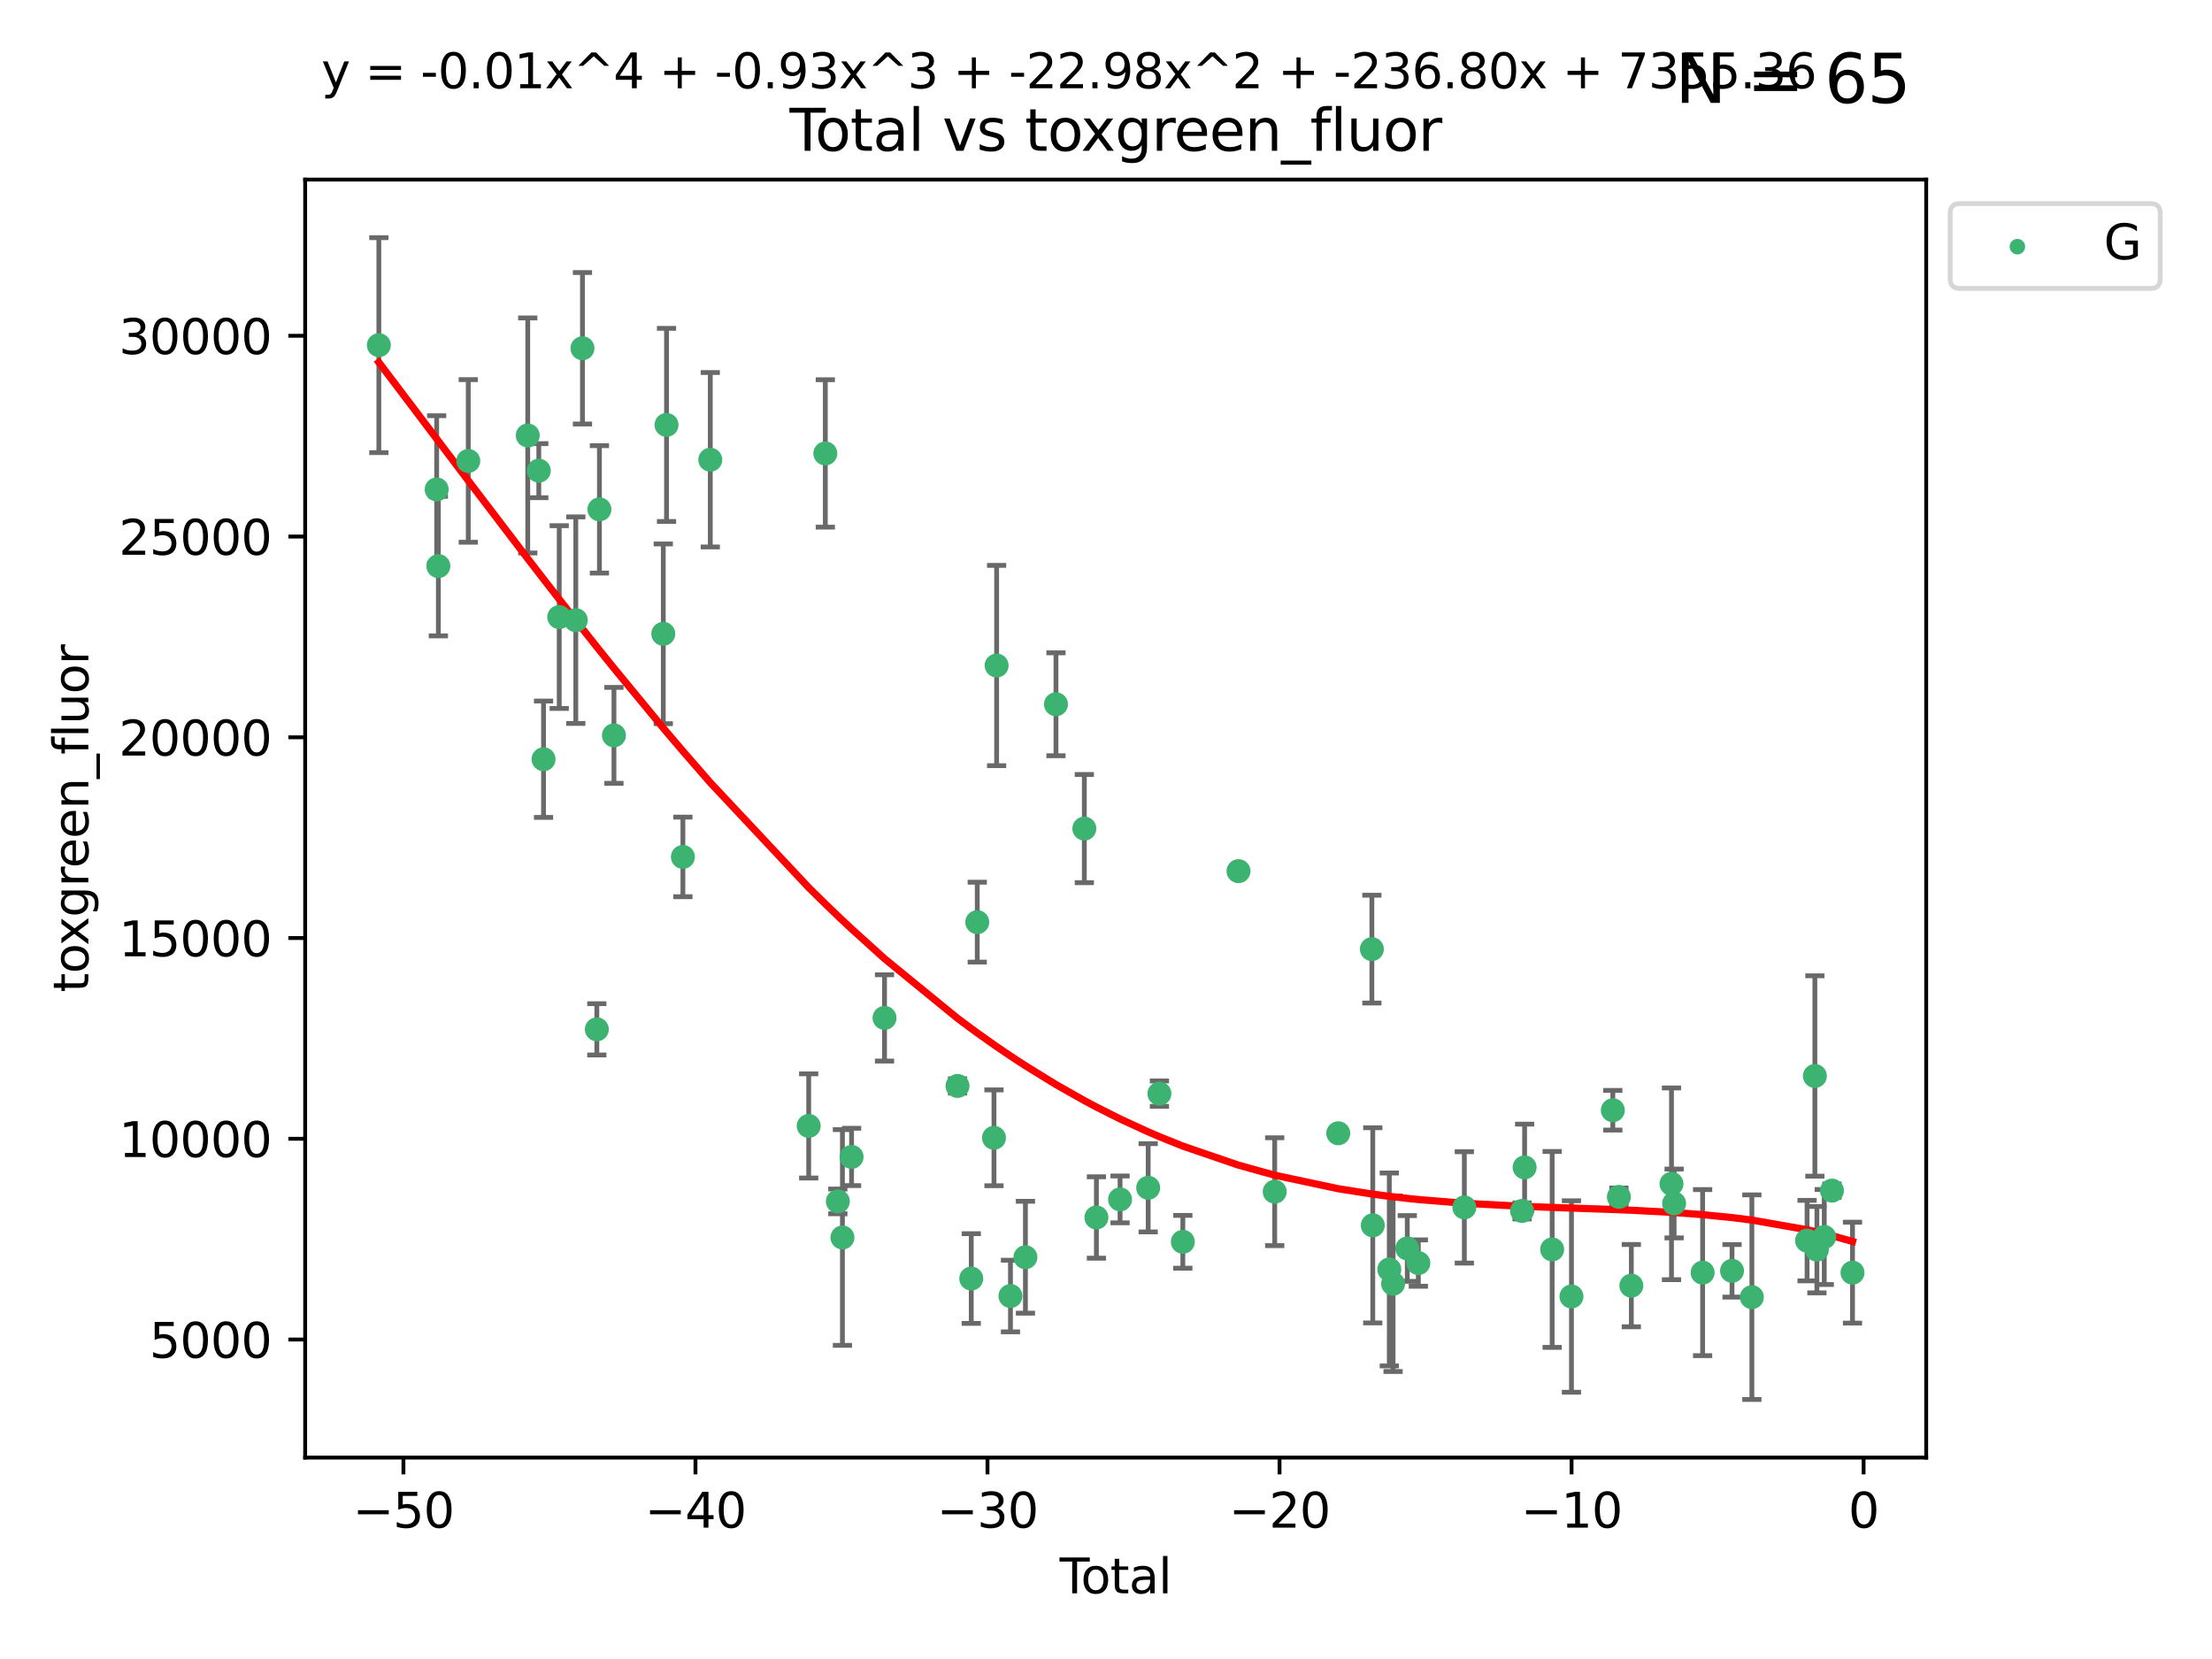 <?xml version="1.0" encoding="utf-8" standalone="no"?>
<!DOCTYPE svg PUBLIC "-//W3C//DTD SVG 1.1//EN"
  "http://www.w3.org/Graphics/SVG/1.1/DTD/svg11.dtd">
<svg xmlns:xlink="http://www.w3.org/1999/xlink" width="460.8pt" height="345.6pt" viewBox="0 0 460.8 345.6" xmlns="http://www.w3.org/2000/svg" version="1.1">
 <defs>
  <style type="text/css">*{stroke-linejoin: round; stroke-linecap: butt}</style>
 </defs>
 <g id="figure_1">
  <g id="patch_1">
   <path d="M 0 345.6 
L 460.8 345.6 
L 460.8 0 
L 0 0 
z
" style="fill: #ffffff"/>
  </g>
  <g id="axes_1">
   <g id="patch_2">
    <path d="M 63.571 303.64 
L 401.26 303.64 
L 401.26 37.411 
L 63.571 37.411 
z
" style="fill: #ffffff"/>
   </g>
   <g id="PathCollection_1">
    <defs>
     <path id="m6dd60f67e5" d="M 0 1.118 
C 0.297 1.118 0.581 1 0.791 0.791 
C 1 0.581 1.118 0.297 1.118 0 
C 1.118 -0.297 1 -0.581 0.791 -0.791 
C 0.581 -1 0.297 -1.118 0 -1.118 
C -0.297 -1.118 -0.581 -1 -0.791 -0.791 
C -1 -0.581 -1.118 -0.297 -1.118 0 
C -1.118 0.297 -1 0.581 -0.791 0.791 
C -0.581 1 -0.297 1.118 0 1.118 
z
" style="stroke: #3cb371"/>
    </defs>
    <g clip-path="url(#pc0f83edd72)">
     <use xlink:href="#m6dd60f67e5" x="78.921" y="71.903" style="fill: #3cb371; stroke: #3cb371"/>
     <use xlink:href="#m6dd60f67e5" x="90.966" y="101.956" style="fill: #3cb371; stroke: #3cb371"/>
     <use xlink:href="#m6dd60f67e5" x="91.319" y="117.93" style="fill: #3cb371; stroke: #3cb371"/>
     <use xlink:href="#m6dd60f67e5" x="97.547" y="96.023" style="fill: #3cb371; stroke: #3cb371"/>
     <use xlink:href="#m6dd60f67e5" x="109.94" y="90.713" style="fill: #3cb371; stroke: #3cb371"/>
     <use xlink:href="#m6dd60f67e5" x="112.241" y="98.049" style="fill: #3cb371; stroke: #3cb371"/>
     <use xlink:href="#m6dd60f67e5" x="113.229" y="158.161" style="fill: #3cb371; stroke: #3cb371"/>
     <use xlink:href="#m6dd60f67e5" x="116.497" y="128.55" style="fill: #3cb371; stroke: #3cb371"/>
     <use xlink:href="#m6dd60f67e5" x="119.949" y="129.191" style="fill: #3cb371; stroke: #3cb371"/>
     <use xlink:href="#m6dd60f67e5" x="121.338" y="72.551" style="fill: #3cb371; stroke: #3cb371"/>
     <use xlink:href="#m6dd60f67e5" x="124.331" y="214.43" style="fill: #3cb371; stroke: #3cb371"/>
     <use xlink:href="#m6dd60f67e5" x="124.871" y="106.114" style="fill: #3cb371; stroke: #3cb371"/>
     <use xlink:href="#m6dd60f67e5" x="127.896" y="153.189" style="fill: #3cb371; stroke: #3cb371"/>
     <use xlink:href="#m6dd60f67e5" x="138.175" y="132.036" style="fill: #3cb371; stroke: #3cb371"/>
     <use xlink:href="#m6dd60f67e5" x="138.848" y="88.515" style="fill: #3cb371; stroke: #3cb371"/>
     <use xlink:href="#m6dd60f67e5" x="142.26" y="178.512" style="fill: #3cb371; stroke: #3cb371"/>
     <use xlink:href="#m6dd60f67e5" x="147.966" y="95.771" style="fill: #3cb371; stroke: #3cb371"/>
     <use xlink:href="#m6dd60f67e5" x="168.466" y="234.549" style="fill: #3cb371; stroke: #3cb371"/>
     <use xlink:href="#m6dd60f67e5" x="171.929" y="94.458" style="fill: #3cb371; stroke: #3cb371"/>
     <use xlink:href="#m6dd60f67e5" x="174.538" y="250.272" style="fill: #3cb371; stroke: #3cb371"/>
     <use xlink:href="#m6dd60f67e5" x="175.494" y="257.794" style="fill: #3cb371; stroke: #3cb371"/>
     <use xlink:href="#m6dd60f67e5" x="177.398" y="241.009" style="fill: #3cb371; stroke: #3cb371"/>
     <use xlink:href="#m6dd60f67e5" x="184.265" y="212.049" style="fill: #3cb371; stroke: #3cb371"/>
     <use xlink:href="#m6dd60f67e5" x="199.47" y="226.222" style="fill: #3cb371; stroke: #3cb371"/>
     <use xlink:href="#m6dd60f67e5" x="202.33" y="266.343" style="fill: #3cb371; stroke: #3cb371"/>
     <use xlink:href="#m6dd60f67e5" x="203.583" y="192.1" style="fill: #3cb371; stroke: #3cb371"/>
     <use xlink:href="#m6dd60f67e5" x="207.064" y="237.028" style="fill: #3cb371; stroke: #3cb371"/>
     <use xlink:href="#m6dd60f67e5" x="207.614" y="138.643" style="fill: #3cb371; stroke: #3cb371"/>
     <use xlink:href="#m6dd60f67e5" x="210.5" y="269.986" style="fill: #3cb371; stroke: #3cb371"/>
     <use xlink:href="#m6dd60f67e5" x="213.616" y="261.902" style="fill: #3cb371; stroke: #3cb371"/>
     <use xlink:href="#m6dd60f67e5" x="219.978" y="146.711" style="fill: #3cb371; stroke: #3cb371"/>
     <use xlink:href="#m6dd60f67e5" x="225.886" y="172.609" style="fill: #3cb371; stroke: #3cb371"/>
     <use xlink:href="#m6dd60f67e5" x="228.402" y="253.624" style="fill: #3cb371; stroke: #3cb371"/>
     <use xlink:href="#m6dd60f67e5" x="233.33" y="249.859" style="fill: #3cb371; stroke: #3cb371"/>
     <use xlink:href="#m6dd60f67e5" x="239.187" y="247.437" style="fill: #3cb371; stroke: #3cb371"/>
     <use xlink:href="#m6dd60f67e5" x="241.528" y="227.825" style="fill: #3cb371; stroke: #3cb371"/>
     <use xlink:href="#m6dd60f67e5" x="246.406" y="258.69" style="fill: #3cb371; stroke: #3cb371"/>
     <use xlink:href="#m6dd60f67e5" x="258.003" y="181.477" style="fill: #3cb371; stroke: #3cb371"/>
     <use xlink:href="#m6dd60f67e5" x="265.545" y="248.251" style="fill: #3cb371; stroke: #3cb371"/>
     <use xlink:href="#m6dd60f67e5" x="278.783" y="236.082" style="fill: #3cb371; stroke: #3cb371"/>
     <use xlink:href="#m6dd60f67e5" x="285.787" y="197.722" style="fill: #3cb371; stroke: #3cb371"/>
     <use xlink:href="#m6dd60f67e5" x="285.974" y="255.261" style="fill: #3cb371; stroke: #3cb371"/>
     <use xlink:href="#m6dd60f67e5" x="289.417" y="264.452" style="fill: #3cb371; stroke: #3cb371"/>
     <use xlink:href="#m6dd60f67e5" x="290.206" y="267.425" style="fill: #3cb371; stroke: #3cb371"/>
     <use xlink:href="#m6dd60f67e5" x="293.164" y="260.078" style="fill: #3cb371; stroke: #3cb371"/>
     <use xlink:href="#m6dd60f67e5" x="295.468" y="263.124" style="fill: #3cb371; stroke: #3cb371"/>
     <use xlink:href="#m6dd60f67e5" x="305.049" y="251.525" style="fill: #3cb371; stroke: #3cb371"/>
     <use xlink:href="#m6dd60f67e5" x="317.075" y="252.258" style="fill: #3cb371; stroke: #3cb371"/>
     <use xlink:href="#m6dd60f67e5" x="317.605" y="243.185" style="fill: #3cb371; stroke: #3cb371"/>
     <use xlink:href="#m6dd60f67e5" x="323.343" y="260.278" style="fill: #3cb371; stroke: #3cb371"/>
     <use xlink:href="#m6dd60f67e5" x="327.364" y="270.081" style="fill: #3cb371; stroke: #3cb371"/>
     <use xlink:href="#m6dd60f67e5" x="335.981" y="231.282" style="fill: #3cb371; stroke: #3cb371"/>
     <use xlink:href="#m6dd60f67e5" x="337.246" y="249.333" style="fill: #3cb371; stroke: #3cb371"/>
     <use xlink:href="#m6dd60f67e5" x="339.836" y="267.823" style="fill: #3cb371; stroke: #3cb371"/>
     <use xlink:href="#m6dd60f67e5" x="348.201" y="246.613" style="fill: #3cb371; stroke: #3cb371"/>
     <use xlink:href="#m6dd60f67e5" x="348.747" y="250.703" style="fill: #3cb371; stroke: #3cb371"/>
     <use xlink:href="#m6dd60f67e5" x="354.686" y="265.112" style="fill: #3cb371; stroke: #3cb371"/>
     <use xlink:href="#m6dd60f67e5" x="360.815" y="264.735" style="fill: #3cb371; stroke: #3cb371"/>
     <use xlink:href="#m6dd60f67e5" x="364.948" y="270.224" style="fill: #3cb371; stroke: #3cb371"/>
     <use xlink:href="#m6dd60f67e5" x="376.444" y="258.442" style="fill: #3cb371; stroke: #3cb371"/>
     <use xlink:href="#m6dd60f67e5" x="378.073" y="224.145" style="fill: #3cb371; stroke: #3cb371"/>
     <use xlink:href="#m6dd60f67e5" x="378.495" y="260.33" style="fill: #3cb371; stroke: #3cb371"/>
     <use xlink:href="#m6dd60f67e5" x="380.027" y="257.694" style="fill: #3cb371; stroke: #3cb371"/>
     <use xlink:href="#m6dd60f67e5" x="381.63" y="248.023" style="fill: #3cb371; stroke: #3cb371"/>
     <use xlink:href="#m6dd60f67e5" x="385.911" y="265.118" style="fill: #3cb371; stroke: #3cb371"/>
    </g>
   </g>
   <g id="matplotlib.axis_1">
    <g id="xtick_1">
     <g id="line2d_1">
      <defs>
       <path id="meaa39e4edb" d="M 0 0 
L 0 3.5 
" style="stroke: #000000; stroke-width: 0.8"/>
      </defs>
      <g>
       <use xlink:href="#meaa39e4edb" x="84.041" y="303.64" style="stroke: #000000; stroke-width: 0.8"/>
      </g>
     </g>
     <g id="text_1">
      <!-- −50 -->
      <g transform="translate(73.488 318.238)scale(0.1 -0.1)">
       <defs>
        <path id="DejaVuSans-2212" d="M 678 2272 
L 4684 2272 
L 4684 1741 
L 678 1741 
L 678 2272 
z
" transform="scale(0.016)"/>
        <path id="DejaVuSans-35" d="M 691 4666 
L 3169 4666 
L 3169 4134 
L 1269 4134 
L 1269 2991 
Q 1406 3038 1543 3061 
Q 1681 3084 1819 3084 
Q 2600 3084 3056 2656 
Q 3513 2228 3513 1497 
Q 3513 744 3044 326 
Q 2575 -91 1722 -91 
Q 1428 -91 1123 -41 
Q 819 9 494 109 
L 494 744 
Q 775 591 1075 516 
Q 1375 441 1709 441 
Q 2250 441 2565 725 
Q 2881 1009 2881 1497 
Q 2881 1984 2565 2268 
Q 2250 2553 1709 2553 
Q 1456 2553 1204 2497 
Q 953 2441 691 2322 
L 691 4666 
z
" transform="scale(0.016)"/>
        <path id="DejaVuSans-30" d="M 2034 4250 
Q 1547 4250 1301 3770 
Q 1056 3291 1056 2328 
Q 1056 1369 1301 889 
Q 1547 409 2034 409 
Q 2525 409 2770 889 
Q 3016 1369 3016 2328 
Q 3016 3291 2770 3770 
Q 2525 4250 2034 4250 
z
M 2034 4750 
Q 2819 4750 3233 4129 
Q 3647 3509 3647 2328 
Q 3647 1150 3233 529 
Q 2819 -91 2034 -91 
Q 1250 -91 836 529 
Q 422 1150 422 2328 
Q 422 3509 836 4129 
Q 1250 4750 2034 4750 
z
" transform="scale(0.016)"/>
       </defs>
       <use xlink:href="#DejaVuSans-2212"/>
       <use xlink:href="#DejaVuSans-35" x="83.789"/>
       <use xlink:href="#DejaVuSans-30" x="147.412"/>
      </g>
     </g>
    </g>
    <g id="xtick_2">
     <g id="line2d_2">
      <g>
       <use xlink:href="#meaa39e4edb" x="144.877" y="303.64" style="stroke: #000000; stroke-width: 0.8"/>
      </g>
     </g>
     <g id="text_2">
      <!-- −40 -->
      <g transform="translate(134.325 318.238)scale(0.1 -0.1)">
       <defs>
        <path id="DejaVuSans-34" d="M 2419 4116 
L 825 1625 
L 2419 1625 
L 2419 4116 
z
M 2253 4666 
L 3047 4666 
L 3047 1625 
L 3713 1625 
L 3713 1100 
L 3047 1100 
L 3047 0 
L 2419 0 
L 2419 1100 
L 313 1100 
L 313 1709 
L 2253 4666 
z
" transform="scale(0.016)"/>
       </defs>
       <use xlink:href="#DejaVuSans-2212"/>
       <use xlink:href="#DejaVuSans-34" x="83.789"/>
       <use xlink:href="#DejaVuSans-30" x="147.412"/>
      </g>
     </g>
    </g>
    <g id="xtick_3">
     <g id="line2d_3">
      <g>
       <use xlink:href="#meaa39e4edb" x="205.713" y="303.64" style="stroke: #000000; stroke-width: 0.8"/>
      </g>
     </g>
     <g id="text_3">
      <!-- −30 -->
      <g transform="translate(195.161 318.238)scale(0.1 -0.1)">
       <defs>
        <path id="DejaVuSans-33" d="M 2597 2516 
Q 3050 2419 3304 2112 
Q 3559 1806 3559 1356 
Q 3559 666 3084 287 
Q 2609 -91 1734 -91 
Q 1441 -91 1130 -33 
Q 819 25 488 141 
L 488 750 
Q 750 597 1062 519 
Q 1375 441 1716 441 
Q 2309 441 2620 675 
Q 2931 909 2931 1356 
Q 2931 1769 2642 2001 
Q 2353 2234 1838 2234 
L 1294 2234 
L 1294 2753 
L 1863 2753 
Q 2328 2753 2575 2939 
Q 2822 3125 2822 3475 
Q 2822 3834 2567 4026 
Q 2313 4219 1838 4219 
Q 1578 4219 1281 4162 
Q 984 4106 628 3988 
L 628 4550 
Q 988 4650 1302 4700 
Q 1616 4750 1894 4750 
Q 2613 4750 3031 4423 
Q 3450 4097 3450 3541 
Q 3450 3153 3228 2886 
Q 3006 2619 2597 2516 
z
" transform="scale(0.016)"/>
       </defs>
       <use xlink:href="#DejaVuSans-2212"/>
       <use xlink:href="#DejaVuSans-33" x="83.789"/>
       <use xlink:href="#DejaVuSans-30" x="147.412"/>
      </g>
     </g>
    </g>
    <g id="xtick_4">
     <g id="line2d_4">
      <g>
       <use xlink:href="#meaa39e4edb" x="266.549" y="303.64" style="stroke: #000000; stroke-width: 0.8"/>
      </g>
     </g>
     <g id="text_4">
      <!-- −20 -->
      <g transform="translate(255.997 318.238)scale(0.1 -0.1)">
       <defs>
        <path id="DejaVuSans-32" d="M 1228 531 
L 3431 531 
L 3431 0 
L 469 0 
L 469 531 
Q 828 903 1448 1529 
Q 2069 2156 2228 2338 
Q 2531 2678 2651 2914 
Q 2772 3150 2772 3378 
Q 2772 3750 2511 3984 
Q 2250 4219 1831 4219 
Q 1534 4219 1204 4116 
Q 875 4013 500 3803 
L 500 4441 
Q 881 4594 1212 4672 
Q 1544 4750 1819 4750 
Q 2544 4750 2975 4387 
Q 3406 4025 3406 3419 
Q 3406 3131 3298 2873 
Q 3191 2616 2906 2266 
Q 2828 2175 2409 1742 
Q 1991 1309 1228 531 
z
" transform="scale(0.016)"/>
       </defs>
       <use xlink:href="#DejaVuSans-2212"/>
       <use xlink:href="#DejaVuSans-32" x="83.789"/>
       <use xlink:href="#DejaVuSans-30" x="147.412"/>
      </g>
     </g>
    </g>
    <g id="xtick_5">
     <g id="line2d_5">
      <g>
       <use xlink:href="#meaa39e4edb" x="327.385" y="303.64" style="stroke: #000000; stroke-width: 0.8"/>
      </g>
     </g>
     <g id="text_5">
      <!-- −10 -->
      <g transform="translate(316.833 318.238)scale(0.1 -0.1)">
       <defs>
        <path id="DejaVuSans-31" d="M 794 531 
L 1825 531 
L 1825 4091 
L 703 3866 
L 703 4441 
L 1819 4666 
L 2450 4666 
L 2450 531 
L 3481 531 
L 3481 0 
L 794 0 
L 794 531 
z
" transform="scale(0.016)"/>
       </defs>
       <use xlink:href="#DejaVuSans-2212"/>
       <use xlink:href="#DejaVuSans-31" x="83.789"/>
       <use xlink:href="#DejaVuSans-30" x="147.412"/>
      </g>
     </g>
    </g>
    <g id="xtick_6">
     <g id="line2d_6">
      <g>
       <use xlink:href="#meaa39e4edb" x="388.221" y="303.64" style="stroke: #000000; stroke-width: 0.8"/>
      </g>
     </g>
     <g id="text_6">
      <!-- 0 -->
      <g transform="translate(385.04 318.238)scale(0.1 -0.1)">
       <use xlink:href="#DejaVuSans-30"/>
      </g>
     </g>
    </g>
    <g id="text_7">
     <!-- Total -->
     <g transform="translate(220.739 331.917)scale(0.1 -0.1)">
      <defs>
       <path id="DejaVuSans-54" d="M -19 4666 
L 3928 4666 
L 3928 4134 
L 2272 4134 
L 2272 0 
L 1638 0 
L 1638 4134 
L -19 4134 
L -19 4666 
z
" transform="scale(0.016)"/>
       <path id="DejaVuSans-6f" d="M 1959 3097 
Q 1497 3097 1228 2736 
Q 959 2375 959 1747 
Q 959 1119 1226 758 
Q 1494 397 1959 397 
Q 2419 397 2687 759 
Q 2956 1122 2956 1747 
Q 2956 2369 2687 2733 
Q 2419 3097 1959 3097 
z
M 1959 3584 
Q 2709 3584 3137 3096 
Q 3566 2609 3566 1747 
Q 3566 888 3137 398 
Q 2709 -91 1959 -91 
Q 1206 -91 779 398 
Q 353 888 353 1747 
Q 353 2609 779 3096 
Q 1206 3584 1959 3584 
z
" transform="scale(0.016)"/>
       <path id="DejaVuSans-74" d="M 1172 4494 
L 1172 3500 
L 2356 3500 
L 2356 3053 
L 1172 3053 
L 1172 1153 
Q 1172 725 1289 603 
Q 1406 481 1766 481 
L 2356 481 
L 2356 0 
L 1766 0 
Q 1100 0 847 248 
Q 594 497 594 1153 
L 594 3053 
L 172 3053 
L 172 3500 
L 594 3500 
L 594 4494 
L 1172 4494 
z
" transform="scale(0.016)"/>
       <path id="DejaVuSans-61" d="M 2194 1759 
Q 1497 1759 1228 1600 
Q 959 1441 959 1056 
Q 959 750 1161 570 
Q 1363 391 1709 391 
Q 2188 391 2477 730 
Q 2766 1069 2766 1631 
L 2766 1759 
L 2194 1759 
z
M 3341 1997 
L 3341 0 
L 2766 0 
L 2766 531 
Q 2569 213 2275 61 
Q 1981 -91 1556 -91 
Q 1019 -91 701 211 
Q 384 513 384 1019 
Q 384 1609 779 1909 
Q 1175 2209 1959 2209 
L 2766 2209 
L 2766 2266 
Q 2766 2663 2505 2880 
Q 2244 3097 1772 3097 
Q 1472 3097 1187 3025 
Q 903 2953 641 2809 
L 641 3341 
Q 956 3463 1253 3523 
Q 1550 3584 1831 3584 
Q 2591 3584 2966 3190 
Q 3341 2797 3341 1997 
z
" transform="scale(0.016)"/>
       <path id="DejaVuSans-6c" d="M 603 4863 
L 1178 4863 
L 1178 0 
L 603 0 
L 603 4863 
z
" transform="scale(0.016)"/>
      </defs>
      <use xlink:href="#DejaVuSans-54"/>
      <use xlink:href="#DejaVuSans-6f" x="44.084"/>
      <use xlink:href="#DejaVuSans-74" x="105.266"/>
      <use xlink:href="#DejaVuSans-61" x="144.475"/>
      <use xlink:href="#DejaVuSans-6c" x="205.754"/>
     </g>
    </g>
   </g>
   <g id="matplotlib.axis_2">
    <g id="ytick_1">
     <g id="line2d_7">
      <defs>
       <path id="mdc16a309c2" d="M 0 0 
L -3.5 0 
" style="stroke: #000000; stroke-width: 0.8"/>
      </defs>
      <g>
       <use xlink:href="#mdc16a309c2" x="63.571" y="279.049" style="stroke: #000000; stroke-width: 0.8"/>
      </g>
     </g>
     <g id="text_8">
      <!-- 5000 -->
      <g transform="translate(31.121 282.848)scale(0.1 -0.1)">
       <use xlink:href="#DejaVuSans-35"/>
       <use xlink:href="#DejaVuSans-30" x="63.623"/>
       <use xlink:href="#DejaVuSans-30" x="127.246"/>
       <use xlink:href="#DejaVuSans-30" x="190.869"/>
      </g>
     </g>
    </g>
    <g id="ytick_2">
     <g id="line2d_8">
      <g>
       <use xlink:href="#mdc16a309c2" x="63.571" y="237.23" style="stroke: #000000; stroke-width: 0.8"/>
      </g>
     </g>
     <g id="text_9">
      <!-- 10000 -->
      <g transform="translate(24.759 241.029)scale(0.1 -0.1)">
       <use xlink:href="#DejaVuSans-31"/>
       <use xlink:href="#DejaVuSans-30" x="63.623"/>
       <use xlink:href="#DejaVuSans-30" x="127.246"/>
       <use xlink:href="#DejaVuSans-30" x="190.869"/>
       <use xlink:href="#DejaVuSans-30" x="254.492"/>
      </g>
     </g>
    </g>
    <g id="ytick_3">
     <g id="line2d_9">
      <g>
       <use xlink:href="#mdc16a309c2" x="63.571" y="195.411" style="stroke: #000000; stroke-width: 0.8"/>
      </g>
     </g>
     <g id="text_10">
      <!-- 15000 -->
      <g transform="translate(24.759 199.21)scale(0.1 -0.1)">
       <use xlink:href="#DejaVuSans-31"/>
       <use xlink:href="#DejaVuSans-35" x="63.623"/>
       <use xlink:href="#DejaVuSans-30" x="127.246"/>
       <use xlink:href="#DejaVuSans-30" x="190.869"/>
       <use xlink:href="#DejaVuSans-30" x="254.492"/>
      </g>
     </g>
    </g>
    <g id="ytick_4">
     <g id="line2d_10">
      <g>
       <use xlink:href="#mdc16a309c2" x="63.571" y="153.591" style="stroke: #000000; stroke-width: 0.8"/>
      </g>
     </g>
     <g id="text_11">
      <!-- 20000 -->
      <g transform="translate(24.759 157.391)scale(0.1 -0.1)">
       <use xlink:href="#DejaVuSans-32"/>
       <use xlink:href="#DejaVuSans-30" x="63.623"/>
       <use xlink:href="#DejaVuSans-30" x="127.246"/>
       <use xlink:href="#DejaVuSans-30" x="190.869"/>
       <use xlink:href="#DejaVuSans-30" x="254.492"/>
      </g>
     </g>
    </g>
    <g id="ytick_5">
     <g id="line2d_11">
      <g>
       <use xlink:href="#mdc16a309c2" x="63.571" y="111.772" style="stroke: #000000; stroke-width: 0.8"/>
      </g>
     </g>
     <g id="text_12">
      <!-- 25000 -->
      <g transform="translate(24.759 115.571)scale(0.1 -0.1)">
       <use xlink:href="#DejaVuSans-32"/>
       <use xlink:href="#DejaVuSans-35" x="63.623"/>
       <use xlink:href="#DejaVuSans-30" x="127.246"/>
       <use xlink:href="#DejaVuSans-30" x="190.869"/>
       <use xlink:href="#DejaVuSans-30" x="254.492"/>
      </g>
     </g>
    </g>
    <g id="ytick_6">
     <g id="line2d_12">
      <g>
       <use xlink:href="#mdc16a309c2" x="63.571" y="69.953" style="stroke: #000000; stroke-width: 0.8"/>
      </g>
     </g>
     <g id="text_13">
      <!-- 30000 -->
      <g transform="translate(24.759 73.752)scale(0.1 -0.1)">
       <use xlink:href="#DejaVuSans-33"/>
       <use xlink:href="#DejaVuSans-30" x="63.623"/>
       <use xlink:href="#DejaVuSans-30" x="127.246"/>
       <use xlink:href="#DejaVuSans-30" x="190.869"/>
       <use xlink:href="#DejaVuSans-30" x="254.492"/>
      </g>
     </g>
    </g>
    <g id="text_14">
     <!-- toxgreen_fluor -->
     <g transform="translate(18.401 206.72)rotate(-90)scale(0.1 -0.1)">
      <defs>
       <path id="DejaVuSans-78" d="M 3513 3500 
L 2247 1797 
L 3578 0 
L 2900 0 
L 1881 1375 
L 863 0 
L 184 0 
L 1544 1831 
L 300 3500 
L 978 3500 
L 1906 2253 
L 2834 3500 
L 3513 3500 
z
" transform="scale(0.016)"/>
       <path id="DejaVuSans-67" d="M 2906 1791 
Q 2906 2416 2648 2759 
Q 2391 3103 1925 3103 
Q 1463 3103 1205 2759 
Q 947 2416 947 1791 
Q 947 1169 1205 825 
Q 1463 481 1925 481 
Q 2391 481 2648 825 
Q 2906 1169 2906 1791 
z
M 3481 434 
Q 3481 -459 3084 -895 
Q 2688 -1331 1869 -1331 
Q 1566 -1331 1297 -1286 
Q 1028 -1241 775 -1147 
L 775 -588 
Q 1028 -725 1275 -790 
Q 1522 -856 1778 -856 
Q 2344 -856 2625 -561 
Q 2906 -266 2906 331 
L 2906 616 
Q 2728 306 2450 153 
Q 2172 0 1784 0 
Q 1141 0 747 490 
Q 353 981 353 1791 
Q 353 2603 747 3093 
Q 1141 3584 1784 3584 
Q 2172 3584 2450 3431 
Q 2728 3278 2906 2969 
L 2906 3500 
L 3481 3500 
L 3481 434 
z
" transform="scale(0.016)"/>
       <path id="DejaVuSans-72" d="M 2631 2963 
Q 2534 3019 2420 3045 
Q 2306 3072 2169 3072 
Q 1681 3072 1420 2755 
Q 1159 2438 1159 1844 
L 1159 0 
L 581 0 
L 581 3500 
L 1159 3500 
L 1159 2956 
Q 1341 3275 1631 3429 
Q 1922 3584 2338 3584 
Q 2397 3584 2469 3576 
Q 2541 3569 2628 3553 
L 2631 2963 
z
" transform="scale(0.016)"/>
       <path id="DejaVuSans-65" d="M 3597 1894 
L 3597 1613 
L 953 1613 
Q 991 1019 1311 708 
Q 1631 397 2203 397 
Q 2534 397 2845 478 
Q 3156 559 3463 722 
L 3463 178 
Q 3153 47 2828 -22 
Q 2503 -91 2169 -91 
Q 1331 -91 842 396 
Q 353 884 353 1716 
Q 353 2575 817 3079 
Q 1281 3584 2069 3584 
Q 2775 3584 3186 3129 
Q 3597 2675 3597 1894 
z
M 3022 2063 
Q 3016 2534 2758 2815 
Q 2500 3097 2075 3097 
Q 1594 3097 1305 2825 
Q 1016 2553 972 2059 
L 3022 2063 
z
" transform="scale(0.016)"/>
       <path id="DejaVuSans-6e" d="M 3513 2113 
L 3513 0 
L 2938 0 
L 2938 2094 
Q 2938 2591 2744 2837 
Q 2550 3084 2163 3084 
Q 1697 3084 1428 2787 
Q 1159 2491 1159 1978 
L 1159 0 
L 581 0 
L 581 3500 
L 1159 3500 
L 1159 2956 
Q 1366 3272 1645 3428 
Q 1925 3584 2291 3584 
Q 2894 3584 3203 3211 
Q 3513 2838 3513 2113 
z
" transform="scale(0.016)"/>
       <path id="DejaVuSans-5f" d="M 3263 -1063 
L 3263 -1509 
L -63 -1509 
L -63 -1063 
L 3263 -1063 
z
" transform="scale(0.016)"/>
       <path id="DejaVuSans-66" d="M 2375 4863 
L 2375 4384 
L 1825 4384 
Q 1516 4384 1395 4259 
Q 1275 4134 1275 3809 
L 1275 3500 
L 2222 3500 
L 2222 3053 
L 1275 3053 
L 1275 0 
L 697 0 
L 697 3053 
L 147 3053 
L 147 3500 
L 697 3500 
L 697 3744 
Q 697 4328 969 4595 
Q 1241 4863 1831 4863 
L 2375 4863 
z
" transform="scale(0.016)"/>
       <path id="DejaVuSans-75" d="M 544 1381 
L 544 3500 
L 1119 3500 
L 1119 1403 
Q 1119 906 1312 657 
Q 1506 409 1894 409 
Q 2359 409 2629 706 
Q 2900 1003 2900 1516 
L 2900 3500 
L 3475 3500 
L 3475 0 
L 2900 0 
L 2900 538 
Q 2691 219 2414 64 
Q 2138 -91 1772 -91 
Q 1169 -91 856 284 
Q 544 659 544 1381 
z
M 1991 3584 
L 1991 3584 
z
" transform="scale(0.016)"/>
      </defs>
      <use xlink:href="#DejaVuSans-74"/>
      <use xlink:href="#DejaVuSans-6f" x="39.209"/>
      <use xlink:href="#DejaVuSans-78" x="97.266"/>
      <use xlink:href="#DejaVuSans-67" x="156.445"/>
      <use xlink:href="#DejaVuSans-72" x="219.922"/>
      <use xlink:href="#DejaVuSans-65" x="258.785"/>
      <use xlink:href="#DejaVuSans-65" x="320.309"/>
      <use xlink:href="#DejaVuSans-6e" x="381.832"/>
      <use xlink:href="#DejaVuSans-5f" x="445.211"/>
      <use xlink:href="#DejaVuSans-66" x="495.211"/>
      <use xlink:href="#DejaVuSans-6c" x="530.416"/>
      <use xlink:href="#DejaVuSans-75" x="558.199"/>
      <use xlink:href="#DejaVuSans-6f" x="621.578"/>
      <use xlink:href="#DejaVuSans-72" x="682.76"/>
     </g>
    </g>
   </g>
   <g id="LineCollection_1">
    <path d="M 78.921 94.293 
L 78.921 49.513 
" clip-path="url(#pc0f83edd72)" style="fill: none; stroke: #696969"/>
    <path d="M 90.966 117.313 
L 90.966 86.598 
" clip-path="url(#pc0f83edd72)" style="fill: none; stroke: #696969"/>
    <path d="M 91.319 132.466 
L 91.319 103.394 
" clip-path="url(#pc0f83edd72)" style="fill: none; stroke: #696969"/>
    <path d="M 97.547 112.961 
L 97.547 79.084 
" clip-path="url(#pc0f83edd72)" style="fill: none; stroke: #696969"/>
    <path d="M 109.94 115.194 
L 109.94 66.232 
" clip-path="url(#pc0f83edd72)" style="fill: none; stroke: #696969"/>
    <path d="M 112.241 103.68 
L 112.241 92.417 
" clip-path="url(#pc0f83edd72)" style="fill: none; stroke: #696969"/>
    <path d="M 113.229 170.285 
L 113.229 146.038 
" clip-path="url(#pc0f83edd72)" style="fill: none; stroke: #696969"/>
    <path d="M 116.497 147.588 
L 116.497 109.512 
" clip-path="url(#pc0f83edd72)" style="fill: none; stroke: #696969"/>
    <path d="M 119.949 150.703 
L 119.949 107.679 
" clip-path="url(#pc0f83edd72)" style="fill: none; stroke: #696969"/>
    <path d="M 121.338 88.326 
L 121.338 56.777 
" clip-path="url(#pc0f83edd72)" style="fill: none; stroke: #696969"/>
    <path d="M 124.331 219.77 
L 124.331 209.09 
" clip-path="url(#pc0f83edd72)" style="fill: none; stroke: #696969"/>
    <path d="M 124.871 119.387 
L 124.871 92.841 
" clip-path="url(#pc0f83edd72)" style="fill: none; stroke: #696969"/>
    <path d="M 127.896 163.182 
L 127.896 143.196 
" clip-path="url(#pc0f83edd72)" style="fill: none; stroke: #696969"/>
    <path d="M 138.175 150.758 
L 138.175 113.313 
" clip-path="url(#pc0f83edd72)" style="fill: none; stroke: #696969"/>
    <path d="M 138.848 108.63 
L 138.848 68.4 
" clip-path="url(#pc0f83edd72)" style="fill: none; stroke: #696969"/>
    <path d="M 142.26 186.801 
L 142.26 170.222 
" clip-path="url(#pc0f83edd72)" style="fill: none; stroke: #696969"/>
    <path d="M 147.966 113.937 
L 147.966 77.605 
" clip-path="url(#pc0f83edd72)" style="fill: none; stroke: #696969"/>
    <path d="M 168.466 245.402 
L 168.466 223.696 
" clip-path="url(#pc0f83edd72)" style="fill: none; stroke: #696969"/>
    <path d="M 171.929 109.813 
L 171.929 79.102 
" clip-path="url(#pc0f83edd72)" style="fill: none; stroke: #696969"/>
    <path d="M 174.538 252.848 
L 174.538 247.696 
" clip-path="url(#pc0f83edd72)" style="fill: none; stroke: #696969"/>
    <path d="M 175.494 280.262 
L 175.494 235.325 
" clip-path="url(#pc0f83edd72)" style="fill: none; stroke: #696969"/>
    <path d="M 177.398 246.979 
L 177.398 235.038 
" clip-path="url(#pc0f83edd72)" style="fill: none; stroke: #696969"/>
    <path d="M 184.265 221.036 
L 184.265 203.063 
" clip-path="url(#pc0f83edd72)" style="fill: none; stroke: #696969"/>
    <path d="M 199.47 227.715 
L 199.47 224.729 
" clip-path="url(#pc0f83edd72)" style="fill: none; stroke: #696969"/>
    <path d="M 202.33 275.685 
L 202.33 257.001 
" clip-path="url(#pc0f83edd72)" style="fill: none; stroke: #696969"/>
    <path d="M 203.583 200.42 
L 203.583 183.779 
" clip-path="url(#pc0f83edd72)" style="fill: none; stroke: #696969"/>
    <path d="M 207.064 247.009 
L 207.064 227.047 
" clip-path="url(#pc0f83edd72)" style="fill: none; stroke: #696969"/>
    <path d="M 207.614 159.504 
L 207.614 117.782 
" clip-path="url(#pc0f83edd72)" style="fill: none; stroke: #696969"/>
    <path d="M 210.5 277.443 
L 210.5 262.529 
" clip-path="url(#pc0f83edd72)" style="fill: none; stroke: #696969"/>
    <path d="M 213.616 273.554 
L 213.616 250.251 
" clip-path="url(#pc0f83edd72)" style="fill: none; stroke: #696969"/>
    <path d="M 219.978 157.433 
L 219.978 135.99 
" clip-path="url(#pc0f83edd72)" style="fill: none; stroke: #696969"/>
    <path d="M 225.886 183.877 
L 225.886 161.342 
" clip-path="url(#pc0f83edd72)" style="fill: none; stroke: #696969"/>
    <path d="M 228.402 262.103 
L 228.402 245.145 
" clip-path="url(#pc0f83edd72)" style="fill: none; stroke: #696969"/>
    <path d="M 233.33 254.739 
L 233.33 244.978 
" clip-path="url(#pc0f83edd72)" style="fill: none; stroke: #696969"/>
    <path d="M 239.187 256.632 
L 239.187 238.242 
" clip-path="url(#pc0f83edd72)" style="fill: none; stroke: #696969"/>
    <path d="M 241.528 230.471 
L 241.528 225.179 
" clip-path="url(#pc0f83edd72)" style="fill: none; stroke: #696969"/>
    <path d="M 246.406 264.193 
L 246.406 253.187 
" clip-path="url(#pc0f83edd72)" style="fill: none; stroke: #696969"/>
    <path d="M 258.003 182.257 
L 258.003 180.698 
" clip-path="url(#pc0f83edd72)" style="fill: none; stroke: #696969"/>
    <path d="M 265.545 259.486 
L 265.545 237.016 
" clip-path="url(#pc0f83edd72)" style="fill: none; stroke: #696969"/>
    <path d="M 278.783 236.94 
L 278.783 235.224 
" clip-path="url(#pc0f83edd72)" style="fill: none; stroke: #696969"/>
    <path d="M 285.787 208.954 
L 285.787 186.489 
" clip-path="url(#pc0f83edd72)" style="fill: none; stroke: #696969"/>
    <path d="M 285.974 275.59 
L 285.974 234.932 
" clip-path="url(#pc0f83edd72)" style="fill: none; stroke: #696969"/>
    <path d="M 289.417 284.544 
L 289.417 244.361 
" clip-path="url(#pc0f83edd72)" style="fill: none; stroke: #696969"/>
    <path d="M 290.206 285.709 
L 290.206 249.141 
" clip-path="url(#pc0f83edd72)" style="fill: none; stroke: #696969"/>
    <path d="M 293.164 266.926 
L 293.164 253.23 
" clip-path="url(#pc0f83edd72)" style="fill: none; stroke: #696969"/>
    <path d="M 295.468 267.954 
L 295.468 258.293 
" clip-path="url(#pc0f83edd72)" style="fill: none; stroke: #696969"/>
    <path d="M 305.049 263.125 
L 305.049 239.924 
" clip-path="url(#pc0f83edd72)" style="fill: none; stroke: #696969"/>
    <path d="M 317.075 253.935 
L 317.075 250.582 
" clip-path="url(#pc0f83edd72)" style="fill: none; stroke: #696969"/>
    <path d="M 317.605 252.19 
L 317.605 234.181 
" clip-path="url(#pc0f83edd72)" style="fill: none; stroke: #696969"/>
    <path d="M 323.343 280.683 
L 323.343 239.873 
" clip-path="url(#pc0f83edd72)" style="fill: none; stroke: #696969"/>
    <path d="M 327.364 290.024 
L 327.364 250.138 
" clip-path="url(#pc0f83edd72)" style="fill: none; stroke: #696969"/>
    <path d="M 335.981 235.413 
L 335.981 227.15 
" clip-path="url(#pc0f83edd72)" style="fill: none; stroke: #696969"/>
    <path d="M 337.246 251.184 
L 337.246 247.483 
" clip-path="url(#pc0f83edd72)" style="fill: none; stroke: #696969"/>
    <path d="M 339.836 276.395 
L 339.836 259.251 
" clip-path="url(#pc0f83edd72)" style="fill: none; stroke: #696969"/>
    <path d="M 348.201 266.586 
L 348.201 226.639 
" clip-path="url(#pc0f83edd72)" style="fill: none; stroke: #696969"/>
    <path d="M 348.747 257.875 
L 348.747 243.531 
" clip-path="url(#pc0f83edd72)" style="fill: none; stroke: #696969"/>
    <path d="M 354.686 282.413 
L 354.686 247.811 
" clip-path="url(#pc0f83edd72)" style="fill: none; stroke: #696969"/>
    <path d="M 360.815 270.212 
L 360.815 259.259 
" clip-path="url(#pc0f83edd72)" style="fill: none; stroke: #696969"/>
    <path d="M 364.948 291.539 
L 364.948 248.91 
" clip-path="url(#pc0f83edd72)" style="fill: none; stroke: #696969"/>
    <path d="M 376.444 266.831 
L 376.444 250.053 
" clip-path="url(#pc0f83edd72)" style="fill: none; stroke: #696969"/>
    <path d="M 378.073 245.018 
L 378.073 203.272 
" clip-path="url(#pc0f83edd72)" style="fill: none; stroke: #696969"/>
    <path d="M 378.495 269.329 
L 378.495 251.331 
" clip-path="url(#pc0f83edd72)" style="fill: none; stroke: #696969"/>
    <path d="M 380.027 267.593 
L 380.027 247.795 
" clip-path="url(#pc0f83edd72)" style="fill: none; stroke: #696969"/>
    <path d="M 381.63 249.411 
L 381.63 246.635 
" clip-path="url(#pc0f83edd72)" style="fill: none; stroke: #696969"/>
    <path d="M 385.911 275.629 
L 385.911 254.607 
" clip-path="url(#pc0f83edd72)" style="fill: none; stroke: #696969"/>
   </g>
   <g id="line2d_13">
    <defs>
     <path id="m6f6ab07f88" d="M 2 0 
L -2 -0 
" style="stroke: #696969"/>
    </defs>
    <g clip-path="url(#pc0f83edd72)">
     <use xlink:href="#m6f6ab07f88" x="78.921" y="94.293" style="fill: #696969; stroke: #696969"/>
     <use xlink:href="#m6f6ab07f88" x="90.966" y="117.313" style="fill: #696969; stroke: #696969"/>
     <use xlink:href="#m6f6ab07f88" x="91.319" y="132.466" style="fill: #696969; stroke: #696969"/>
     <use xlink:href="#m6f6ab07f88" x="97.547" y="112.961" style="fill: #696969; stroke: #696969"/>
     <use xlink:href="#m6f6ab07f88" x="109.94" y="115.194" style="fill: #696969; stroke: #696969"/>
     <use xlink:href="#m6f6ab07f88" x="112.241" y="103.68" style="fill: #696969; stroke: #696969"/>
     <use xlink:href="#m6f6ab07f88" x="113.229" y="170.285" style="fill: #696969; stroke: #696969"/>
     <use xlink:href="#m6f6ab07f88" x="116.497" y="147.588" style="fill: #696969; stroke: #696969"/>
     <use xlink:href="#m6f6ab07f88" x="119.949" y="150.703" style="fill: #696969; stroke: #696969"/>
     <use xlink:href="#m6f6ab07f88" x="121.338" y="88.326" style="fill: #696969; stroke: #696969"/>
     <use xlink:href="#m6f6ab07f88" x="124.331" y="219.77" style="fill: #696969; stroke: #696969"/>
     <use xlink:href="#m6f6ab07f88" x="124.871" y="119.387" style="fill: #696969; stroke: #696969"/>
     <use xlink:href="#m6f6ab07f88" x="127.896" y="163.182" style="fill: #696969; stroke: #696969"/>
     <use xlink:href="#m6f6ab07f88" x="138.175" y="150.758" style="fill: #696969; stroke: #696969"/>
     <use xlink:href="#m6f6ab07f88" x="138.848" y="108.63" style="fill: #696969; stroke: #696969"/>
     <use xlink:href="#m6f6ab07f88" x="142.26" y="186.801" style="fill: #696969; stroke: #696969"/>
     <use xlink:href="#m6f6ab07f88" x="147.966" y="113.937" style="fill: #696969; stroke: #696969"/>
     <use xlink:href="#m6f6ab07f88" x="168.466" y="245.402" style="fill: #696969; stroke: #696969"/>
     <use xlink:href="#m6f6ab07f88" x="171.929" y="109.813" style="fill: #696969; stroke: #696969"/>
     <use xlink:href="#m6f6ab07f88" x="174.538" y="252.848" style="fill: #696969; stroke: #696969"/>
     <use xlink:href="#m6f6ab07f88" x="175.494" y="280.262" style="fill: #696969; stroke: #696969"/>
     <use xlink:href="#m6f6ab07f88" x="177.398" y="246.979" style="fill: #696969; stroke: #696969"/>
     <use xlink:href="#m6f6ab07f88" x="184.265" y="221.036" style="fill: #696969; stroke: #696969"/>
     <use xlink:href="#m6f6ab07f88" x="199.47" y="227.715" style="fill: #696969; stroke: #696969"/>
     <use xlink:href="#m6f6ab07f88" x="202.33" y="275.685" style="fill: #696969; stroke: #696969"/>
     <use xlink:href="#m6f6ab07f88" x="203.583" y="200.42" style="fill: #696969; stroke: #696969"/>
     <use xlink:href="#m6f6ab07f88" x="207.064" y="247.009" style="fill: #696969; stroke: #696969"/>
     <use xlink:href="#m6f6ab07f88" x="207.614" y="159.504" style="fill: #696969; stroke: #696969"/>
     <use xlink:href="#m6f6ab07f88" x="210.5" y="277.443" style="fill: #696969; stroke: #696969"/>
     <use xlink:href="#m6f6ab07f88" x="213.616" y="273.554" style="fill: #696969; stroke: #696969"/>
     <use xlink:href="#m6f6ab07f88" x="219.978" y="157.433" style="fill: #696969; stroke: #696969"/>
     <use xlink:href="#m6f6ab07f88" x="225.886" y="183.877" style="fill: #696969; stroke: #696969"/>
     <use xlink:href="#m6f6ab07f88" x="228.402" y="262.103" style="fill: #696969; stroke: #696969"/>
     <use xlink:href="#m6f6ab07f88" x="233.33" y="254.739" style="fill: #696969; stroke: #696969"/>
     <use xlink:href="#m6f6ab07f88" x="239.187" y="256.632" style="fill: #696969; stroke: #696969"/>
     <use xlink:href="#m6f6ab07f88" x="241.528" y="230.471" style="fill: #696969; stroke: #696969"/>
     <use xlink:href="#m6f6ab07f88" x="246.406" y="264.193" style="fill: #696969; stroke: #696969"/>
     <use xlink:href="#m6f6ab07f88" x="258.003" y="182.257" style="fill: #696969; stroke: #696969"/>
     <use xlink:href="#m6f6ab07f88" x="265.545" y="259.486" style="fill: #696969; stroke: #696969"/>
     <use xlink:href="#m6f6ab07f88" x="278.783" y="236.94" style="fill: #696969; stroke: #696969"/>
     <use xlink:href="#m6f6ab07f88" x="285.787" y="208.954" style="fill: #696969; stroke: #696969"/>
     <use xlink:href="#m6f6ab07f88" x="285.974" y="275.59" style="fill: #696969; stroke: #696969"/>
     <use xlink:href="#m6f6ab07f88" x="289.417" y="284.544" style="fill: #696969; stroke: #696969"/>
     <use xlink:href="#m6f6ab07f88" x="290.206" y="285.709" style="fill: #696969; stroke: #696969"/>
     <use xlink:href="#m6f6ab07f88" x="293.164" y="266.926" style="fill: #696969; stroke: #696969"/>
     <use xlink:href="#m6f6ab07f88" x="295.468" y="267.954" style="fill: #696969; stroke: #696969"/>
     <use xlink:href="#m6f6ab07f88" x="305.049" y="263.125" style="fill: #696969; stroke: #696969"/>
     <use xlink:href="#m6f6ab07f88" x="317.075" y="253.935" style="fill: #696969; stroke: #696969"/>
     <use xlink:href="#m6f6ab07f88" x="317.605" y="252.19" style="fill: #696969; stroke: #696969"/>
     <use xlink:href="#m6f6ab07f88" x="323.343" y="280.683" style="fill: #696969; stroke: #696969"/>
     <use xlink:href="#m6f6ab07f88" x="327.364" y="290.024" style="fill: #696969; stroke: #696969"/>
     <use xlink:href="#m6f6ab07f88" x="335.981" y="235.413" style="fill: #696969; stroke: #696969"/>
     <use xlink:href="#m6f6ab07f88" x="337.246" y="251.184" style="fill: #696969; stroke: #696969"/>
     <use xlink:href="#m6f6ab07f88" x="339.836" y="276.395" style="fill: #696969; stroke: #696969"/>
     <use xlink:href="#m6f6ab07f88" x="348.201" y="266.586" style="fill: #696969; stroke: #696969"/>
     <use xlink:href="#m6f6ab07f88" x="348.747" y="257.875" style="fill: #696969; stroke: #696969"/>
     <use xlink:href="#m6f6ab07f88" x="354.686" y="282.413" style="fill: #696969; stroke: #696969"/>
     <use xlink:href="#m6f6ab07f88" x="360.815" y="270.212" style="fill: #696969; stroke: #696969"/>
     <use xlink:href="#m6f6ab07f88" x="364.948" y="291.539" style="fill: #696969; stroke: #696969"/>
     <use xlink:href="#m6f6ab07f88" x="376.444" y="266.831" style="fill: #696969; stroke: #696969"/>
     <use xlink:href="#m6f6ab07f88" x="378.073" y="245.018" style="fill: #696969; stroke: #696969"/>
     <use xlink:href="#m6f6ab07f88" x="378.495" y="269.329" style="fill: #696969; stroke: #696969"/>
     <use xlink:href="#m6f6ab07f88" x="380.027" y="267.593" style="fill: #696969; stroke: #696969"/>
     <use xlink:href="#m6f6ab07f88" x="381.63" y="249.411" style="fill: #696969; stroke: #696969"/>
     <use xlink:href="#m6f6ab07f88" x="385.911" y="275.629" style="fill: #696969; stroke: #696969"/>
    </g>
   </g>
   <g id="line2d_14">
    <g clip-path="url(#pc0f83edd72)">
     <use xlink:href="#m6f6ab07f88" x="78.921" y="49.513" style="fill: #696969; stroke: #696969"/>
     <use xlink:href="#m6f6ab07f88" x="90.966" y="86.598" style="fill: #696969; stroke: #696969"/>
     <use xlink:href="#m6f6ab07f88" x="91.319" y="103.394" style="fill: #696969; stroke: #696969"/>
     <use xlink:href="#m6f6ab07f88" x="97.547" y="79.084" style="fill: #696969; stroke: #696969"/>
     <use xlink:href="#m6f6ab07f88" x="109.94" y="66.232" style="fill: #696969; stroke: #696969"/>
     <use xlink:href="#m6f6ab07f88" x="112.241" y="92.417" style="fill: #696969; stroke: #696969"/>
     <use xlink:href="#m6f6ab07f88" x="113.229" y="146.038" style="fill: #696969; stroke: #696969"/>
     <use xlink:href="#m6f6ab07f88" x="116.497" y="109.512" style="fill: #696969; stroke: #696969"/>
     <use xlink:href="#m6f6ab07f88" x="119.949" y="107.679" style="fill: #696969; stroke: #696969"/>
     <use xlink:href="#m6f6ab07f88" x="121.338" y="56.777" style="fill: #696969; stroke: #696969"/>
     <use xlink:href="#m6f6ab07f88" x="124.331" y="209.09" style="fill: #696969; stroke: #696969"/>
     <use xlink:href="#m6f6ab07f88" x="124.871" y="92.841" style="fill: #696969; stroke: #696969"/>
     <use xlink:href="#m6f6ab07f88" x="127.896" y="143.196" style="fill: #696969; stroke: #696969"/>
     <use xlink:href="#m6f6ab07f88" x="138.175" y="113.313" style="fill: #696969; stroke: #696969"/>
     <use xlink:href="#m6f6ab07f88" x="138.848" y="68.4" style="fill: #696969; stroke: #696969"/>
     <use xlink:href="#m6f6ab07f88" x="142.26" y="170.222" style="fill: #696969; stroke: #696969"/>
     <use xlink:href="#m6f6ab07f88" x="147.966" y="77.605" style="fill: #696969; stroke: #696969"/>
     <use xlink:href="#m6f6ab07f88" x="168.466" y="223.696" style="fill: #696969; stroke: #696969"/>
     <use xlink:href="#m6f6ab07f88" x="171.929" y="79.102" style="fill: #696969; stroke: #696969"/>
     <use xlink:href="#m6f6ab07f88" x="174.538" y="247.696" style="fill: #696969; stroke: #696969"/>
     <use xlink:href="#m6f6ab07f88" x="175.494" y="235.325" style="fill: #696969; stroke: #696969"/>
     <use xlink:href="#m6f6ab07f88" x="177.398" y="235.038" style="fill: #696969; stroke: #696969"/>
     <use xlink:href="#m6f6ab07f88" x="184.265" y="203.063" style="fill: #696969; stroke: #696969"/>
     <use xlink:href="#m6f6ab07f88" x="199.47" y="224.729" style="fill: #696969; stroke: #696969"/>
     <use xlink:href="#m6f6ab07f88" x="202.33" y="257.001" style="fill: #696969; stroke: #696969"/>
     <use xlink:href="#m6f6ab07f88" x="203.583" y="183.779" style="fill: #696969; stroke: #696969"/>
     <use xlink:href="#m6f6ab07f88" x="207.064" y="227.047" style="fill: #696969; stroke: #696969"/>
     <use xlink:href="#m6f6ab07f88" x="207.614" y="117.782" style="fill: #696969; stroke: #696969"/>
     <use xlink:href="#m6f6ab07f88" x="210.5" y="262.529" style="fill: #696969; stroke: #696969"/>
     <use xlink:href="#m6f6ab07f88" x="213.616" y="250.251" style="fill: #696969; stroke: #696969"/>
     <use xlink:href="#m6f6ab07f88" x="219.978" y="135.99" style="fill: #696969; stroke: #696969"/>
     <use xlink:href="#m6f6ab07f88" x="225.886" y="161.342" style="fill: #696969; stroke: #696969"/>
     <use xlink:href="#m6f6ab07f88" x="228.402" y="245.145" style="fill: #696969; stroke: #696969"/>
     <use xlink:href="#m6f6ab07f88" x="233.33" y="244.978" style="fill: #696969; stroke: #696969"/>
     <use xlink:href="#m6f6ab07f88" x="239.187" y="238.242" style="fill: #696969; stroke: #696969"/>
     <use xlink:href="#m6f6ab07f88" x="241.528" y="225.179" style="fill: #696969; stroke: #696969"/>
     <use xlink:href="#m6f6ab07f88" x="246.406" y="253.187" style="fill: #696969; stroke: #696969"/>
     <use xlink:href="#m6f6ab07f88" x="258.003" y="180.698" style="fill: #696969; stroke: #696969"/>
     <use xlink:href="#m6f6ab07f88" x="265.545" y="237.016" style="fill: #696969; stroke: #696969"/>
     <use xlink:href="#m6f6ab07f88" x="278.783" y="235.224" style="fill: #696969; stroke: #696969"/>
     <use xlink:href="#m6f6ab07f88" x="285.787" y="186.489" style="fill: #696969; stroke: #696969"/>
     <use xlink:href="#m6f6ab07f88" x="285.974" y="234.932" style="fill: #696969; stroke: #696969"/>
     <use xlink:href="#m6f6ab07f88" x="289.417" y="244.361" style="fill: #696969; stroke: #696969"/>
     <use xlink:href="#m6f6ab07f88" x="290.206" y="249.141" style="fill: #696969; stroke: #696969"/>
     <use xlink:href="#m6f6ab07f88" x="293.164" y="253.23" style="fill: #696969; stroke: #696969"/>
     <use xlink:href="#m6f6ab07f88" x="295.468" y="258.293" style="fill: #696969; stroke: #696969"/>
     <use xlink:href="#m6f6ab07f88" x="305.049" y="239.924" style="fill: #696969; stroke: #696969"/>
     <use xlink:href="#m6f6ab07f88" x="317.075" y="250.582" style="fill: #696969; stroke: #696969"/>
     <use xlink:href="#m6f6ab07f88" x="317.605" y="234.181" style="fill: #696969; stroke: #696969"/>
     <use xlink:href="#m6f6ab07f88" x="323.343" y="239.873" style="fill: #696969; stroke: #696969"/>
     <use xlink:href="#m6f6ab07f88" x="327.364" y="250.138" style="fill: #696969; stroke: #696969"/>
     <use xlink:href="#m6f6ab07f88" x="335.981" y="227.15" style="fill: #696969; stroke: #696969"/>
     <use xlink:href="#m6f6ab07f88" x="337.246" y="247.483" style="fill: #696969; stroke: #696969"/>
     <use xlink:href="#m6f6ab07f88" x="339.836" y="259.251" style="fill: #696969; stroke: #696969"/>
     <use xlink:href="#m6f6ab07f88" x="348.201" y="226.639" style="fill: #696969; stroke: #696969"/>
     <use xlink:href="#m6f6ab07f88" x="348.747" y="243.531" style="fill: #696969; stroke: #696969"/>
     <use xlink:href="#m6f6ab07f88" x="354.686" y="247.811" style="fill: #696969; stroke: #696969"/>
     <use xlink:href="#m6f6ab07f88" x="360.815" y="259.259" style="fill: #696969; stroke: #696969"/>
     <use xlink:href="#m6f6ab07f88" x="364.948" y="248.91" style="fill: #696969; stroke: #696969"/>
     <use xlink:href="#m6f6ab07f88" x="376.444" y="250.053" style="fill: #696969; stroke: #696969"/>
     <use xlink:href="#m6f6ab07f88" x="378.073" y="203.272" style="fill: #696969; stroke: #696969"/>
     <use xlink:href="#m6f6ab07f88" x="378.495" y="251.331" style="fill: #696969; stroke: #696969"/>
     <use xlink:href="#m6f6ab07f88" x="380.027" y="247.795" style="fill: #696969; stroke: #696969"/>
     <use xlink:href="#m6f6ab07f88" x="381.63" y="246.635" style="fill: #696969; stroke: #696969"/>
     <use xlink:href="#m6f6ab07f88" x="385.911" y="254.607" style="fill: #696969; stroke: #696969"/>
    </g>
   </g>
   <g id="line2d_15">
    <path d="M 78.921 75.491 
L 90.966 91.413 
L 91.319 91.88 
L 97.547 100.121 
L 109.94 116.376 
L 112.241 119.359 
L 113.229 120.636 
L 116.497 124.837 
L 119.949 129.237 
L 121.338 130.996 
L 124.331 134.761 
L 124.871 135.437 
L 127.896 139.198 
L 138.175 151.669 
L 138.848 152.467 
L 142.26 156.475 
L 147.966 163.033 
L 168.466 184.895 
L 171.929 188.302 
L 174.538 190.81 
L 175.494 191.717 
L 177.398 193.502 
L 184.265 199.709 
L 199.47 212.135 
L 202.33 214.264 
L 203.583 215.176 
L 207.064 217.644 
L 207.614 218.024 
L 210.5 219.982 
L 213.616 222.019 
L 219.978 225.934 
L 225.886 229.276 
L 228.402 230.615 
L 233.33 233.091 
L 239.187 235.788 
L 241.528 236.793 
L 246.406 238.754 
L 258.003 242.725 
L 265.545 244.815 
L 278.783 247.634 
L 285.787 248.736 
L 285.974 248.762 
L 289.417 249.214 
L 290.206 249.31 
L 293.164 249.646 
L 295.468 249.883 
L 305.049 250.665 
L 317.075 251.292 
L 317.605 251.314 
L 323.343 251.526 
L 327.364 251.661 
L 335.981 251.959 
L 337.246 252.007 
L 339.836 252.114 
L 348.201 252.552 
L 348.747 252.587 
L 354.686 253.033 
L 360.815 253.645 
L 364.948 254.165 
L 376.444 256.18 
L 378.073 256.544 
L 378.495 256.643 
L 380.027 257.011 
L 381.63 257.419 
L 385.911 258.624 
" clip-path="url(#pc0f83edd72)" style="fill: none; stroke: #ff0000; stroke-width: 1.5; stroke-linecap: square"/>
   </g>
   <g id="line2d_16">
    <defs>
     <path id="mb47e6a203c" d="M 0 2 
C 0.53 2 1.039 1.789 1.414 1.414 
C 1.789 1.039 2 0.53 2 0 
C 2 -0.53 1.789 -1.039 1.414 -1.414 
C 1.039 -1.789 0.53 -2 0 -2 
C -0.53 -2 -1.039 -1.789 -1.414 -1.414 
C -1.789 -1.039 -2 -0.53 -2 0 
C -2 0.53 -1.789 1.039 -1.414 1.414 
C -1.039 1.789 -0.53 2 0 2 
z
" style="stroke: #3cb371"/>
    </defs>
    <g clip-path="url(#pc0f83edd72)">
     <use xlink:href="#mb47e6a203c" x="78.921" y="71.903" style="fill: #3cb371; stroke: #3cb371"/>
     <use xlink:href="#mb47e6a203c" x="90.966" y="101.956" style="fill: #3cb371; stroke: #3cb371"/>
     <use xlink:href="#mb47e6a203c" x="91.319" y="117.93" style="fill: #3cb371; stroke: #3cb371"/>
     <use xlink:href="#mb47e6a203c" x="97.547" y="96.023" style="fill: #3cb371; stroke: #3cb371"/>
     <use xlink:href="#mb47e6a203c" x="109.94" y="90.713" style="fill: #3cb371; stroke: #3cb371"/>
     <use xlink:href="#mb47e6a203c" x="112.241" y="98.049" style="fill: #3cb371; stroke: #3cb371"/>
     <use xlink:href="#mb47e6a203c" x="113.229" y="158.161" style="fill: #3cb371; stroke: #3cb371"/>
     <use xlink:href="#mb47e6a203c" x="116.497" y="128.55" style="fill: #3cb371; stroke: #3cb371"/>
     <use xlink:href="#mb47e6a203c" x="119.949" y="129.191" style="fill: #3cb371; stroke: #3cb371"/>
     <use xlink:href="#mb47e6a203c" x="121.338" y="72.551" style="fill: #3cb371; stroke: #3cb371"/>
     <use xlink:href="#mb47e6a203c" x="124.331" y="214.43" style="fill: #3cb371; stroke: #3cb371"/>
     <use xlink:href="#mb47e6a203c" x="124.871" y="106.114" style="fill: #3cb371; stroke: #3cb371"/>
     <use xlink:href="#mb47e6a203c" x="127.896" y="153.189" style="fill: #3cb371; stroke: #3cb371"/>
     <use xlink:href="#mb47e6a203c" x="138.175" y="132.036" style="fill: #3cb371; stroke: #3cb371"/>
     <use xlink:href="#mb47e6a203c" x="138.848" y="88.515" style="fill: #3cb371; stroke: #3cb371"/>
     <use xlink:href="#mb47e6a203c" x="142.26" y="178.512" style="fill: #3cb371; stroke: #3cb371"/>
     <use xlink:href="#mb47e6a203c" x="147.966" y="95.771" style="fill: #3cb371; stroke: #3cb371"/>
     <use xlink:href="#mb47e6a203c" x="168.466" y="234.549" style="fill: #3cb371; stroke: #3cb371"/>
     <use xlink:href="#mb47e6a203c" x="171.929" y="94.458" style="fill: #3cb371; stroke: #3cb371"/>
     <use xlink:href="#mb47e6a203c" x="174.538" y="250.272" style="fill: #3cb371; stroke: #3cb371"/>
     <use xlink:href="#mb47e6a203c" x="175.494" y="257.794" style="fill: #3cb371; stroke: #3cb371"/>
     <use xlink:href="#mb47e6a203c" x="177.398" y="241.009" style="fill: #3cb371; stroke: #3cb371"/>
     <use xlink:href="#mb47e6a203c" x="184.265" y="212.049" style="fill: #3cb371; stroke: #3cb371"/>
     <use xlink:href="#mb47e6a203c" x="199.47" y="226.222" style="fill: #3cb371; stroke: #3cb371"/>
     <use xlink:href="#mb47e6a203c" x="202.33" y="266.343" style="fill: #3cb371; stroke: #3cb371"/>
     <use xlink:href="#mb47e6a203c" x="203.583" y="192.1" style="fill: #3cb371; stroke: #3cb371"/>
     <use xlink:href="#mb47e6a203c" x="207.064" y="237.028" style="fill: #3cb371; stroke: #3cb371"/>
     <use xlink:href="#mb47e6a203c" x="207.614" y="138.643" style="fill: #3cb371; stroke: #3cb371"/>
     <use xlink:href="#mb47e6a203c" x="210.5" y="269.986" style="fill: #3cb371; stroke: #3cb371"/>
     <use xlink:href="#mb47e6a203c" x="213.616" y="261.902" style="fill: #3cb371; stroke: #3cb371"/>
     <use xlink:href="#mb47e6a203c" x="219.978" y="146.711" style="fill: #3cb371; stroke: #3cb371"/>
     <use xlink:href="#mb47e6a203c" x="225.886" y="172.609" style="fill: #3cb371; stroke: #3cb371"/>
     <use xlink:href="#mb47e6a203c" x="228.402" y="253.624" style="fill: #3cb371; stroke: #3cb371"/>
     <use xlink:href="#mb47e6a203c" x="233.33" y="249.859" style="fill: #3cb371; stroke: #3cb371"/>
     <use xlink:href="#mb47e6a203c" x="239.187" y="247.437" style="fill: #3cb371; stroke: #3cb371"/>
     <use xlink:href="#mb47e6a203c" x="241.528" y="227.825" style="fill: #3cb371; stroke: #3cb371"/>
     <use xlink:href="#mb47e6a203c" x="246.406" y="258.69" style="fill: #3cb371; stroke: #3cb371"/>
     <use xlink:href="#mb47e6a203c" x="258.003" y="181.477" style="fill: #3cb371; stroke: #3cb371"/>
     <use xlink:href="#mb47e6a203c" x="265.545" y="248.251" style="fill: #3cb371; stroke: #3cb371"/>
     <use xlink:href="#mb47e6a203c" x="278.783" y="236.082" style="fill: #3cb371; stroke: #3cb371"/>
     <use xlink:href="#mb47e6a203c" x="285.787" y="197.722" style="fill: #3cb371; stroke: #3cb371"/>
     <use xlink:href="#mb47e6a203c" x="285.974" y="255.261" style="fill: #3cb371; stroke: #3cb371"/>
     <use xlink:href="#mb47e6a203c" x="289.417" y="264.452" style="fill: #3cb371; stroke: #3cb371"/>
     <use xlink:href="#mb47e6a203c" x="290.206" y="267.425" style="fill: #3cb371; stroke: #3cb371"/>
     <use xlink:href="#mb47e6a203c" x="293.164" y="260.078" style="fill: #3cb371; stroke: #3cb371"/>
     <use xlink:href="#mb47e6a203c" x="295.468" y="263.124" style="fill: #3cb371; stroke: #3cb371"/>
     <use xlink:href="#mb47e6a203c" x="305.049" y="251.525" style="fill: #3cb371; stroke: #3cb371"/>
     <use xlink:href="#mb47e6a203c" x="317.075" y="252.258" style="fill: #3cb371; stroke: #3cb371"/>
     <use xlink:href="#mb47e6a203c" x="317.605" y="243.185" style="fill: #3cb371; stroke: #3cb371"/>
     <use xlink:href="#mb47e6a203c" x="323.343" y="260.278" style="fill: #3cb371; stroke: #3cb371"/>
     <use xlink:href="#mb47e6a203c" x="327.364" y="270.081" style="fill: #3cb371; stroke: #3cb371"/>
     <use xlink:href="#mb47e6a203c" x="335.981" y="231.282" style="fill: #3cb371; stroke: #3cb371"/>
     <use xlink:href="#mb47e6a203c" x="337.246" y="249.333" style="fill: #3cb371; stroke: #3cb371"/>
     <use xlink:href="#mb47e6a203c" x="339.836" y="267.823" style="fill: #3cb371; stroke: #3cb371"/>
     <use xlink:href="#mb47e6a203c" x="348.201" y="246.613" style="fill: #3cb371; stroke: #3cb371"/>
     <use xlink:href="#mb47e6a203c" x="348.747" y="250.703" style="fill: #3cb371; stroke: #3cb371"/>
     <use xlink:href="#mb47e6a203c" x="354.686" y="265.112" style="fill: #3cb371; stroke: #3cb371"/>
     <use xlink:href="#mb47e6a203c" x="360.815" y="264.735" style="fill: #3cb371; stroke: #3cb371"/>
     <use xlink:href="#mb47e6a203c" x="364.948" y="270.224" style="fill: #3cb371; stroke: #3cb371"/>
     <use xlink:href="#mb47e6a203c" x="376.444" y="258.442" style="fill: #3cb371; stroke: #3cb371"/>
     <use xlink:href="#mb47e6a203c" x="378.073" y="224.145" style="fill: #3cb371; stroke: #3cb371"/>
     <use xlink:href="#mb47e6a203c" x="378.495" y="260.33" style="fill: #3cb371; stroke: #3cb371"/>
     <use xlink:href="#mb47e6a203c" x="380.027" y="257.694" style="fill: #3cb371; stroke: #3cb371"/>
     <use xlink:href="#mb47e6a203c" x="381.63" y="248.023" style="fill: #3cb371; stroke: #3cb371"/>
     <use xlink:href="#mb47e6a203c" x="385.911" y="265.118" style="fill: #3cb371; stroke: #3cb371"/>
    </g>
   </g>
   <g id="patch_3">
    <path d="M 63.571 303.64 
L 63.571 37.411 
" style="fill: none; stroke: #000000; stroke-width: 0.8; stroke-linejoin: miter; stroke-linecap: square"/>
   </g>
   <g id="patch_4">
    <path d="M 401.26 303.64 
L 401.26 37.411 
" style="fill: none; stroke: #000000; stroke-width: 0.8; stroke-linejoin: miter; stroke-linecap: square"/>
   </g>
   <g id="patch_5">
    <path d="M 63.571 303.64 
L 401.26 303.64 
" style="fill: none; stroke: #000000; stroke-width: 0.8; stroke-linejoin: miter; stroke-linecap: square"/>
   </g>
   <g id="patch_6">
    <path d="M 63.571 37.411 
L 401.26 37.411 
" style="fill: none; stroke: #000000; stroke-width: 0.8; stroke-linejoin: miter; stroke-linecap: square"/>
   </g>
   <g id="text_15">
    <!-- N = 65 -->
    <g transform="translate(348.964 21.426)scale(0.14 -0.14)">
     <defs>
      <path id="DejaVuSans-4e" d="M 628 4666 
L 1478 4666 
L 3547 763 
L 3547 4666 
L 4159 4666 
L 4159 0 
L 3309 0 
L 1241 3903 
L 1241 0 
L 628 0 
L 628 4666 
z
" transform="scale(0.016)"/>
      <path id="DejaVuSans-20" transform="scale(0.016)"/>
      <path id="DejaVuSans-3d" d="M 678 2906 
L 4684 2906 
L 4684 2381 
L 678 2381 
L 678 2906 
z
M 678 1631 
L 4684 1631 
L 4684 1100 
L 678 1100 
L 678 1631 
z
" transform="scale(0.016)"/>
      <path id="DejaVuSans-36" d="M 2113 2584 
Q 1688 2584 1439 2293 
Q 1191 2003 1191 1497 
Q 1191 994 1439 701 
Q 1688 409 2113 409 
Q 2538 409 2786 701 
Q 3034 994 3034 1497 
Q 3034 2003 2786 2293 
Q 2538 2584 2113 2584 
z
M 3366 4563 
L 3366 3988 
Q 3128 4100 2886 4159 
Q 2644 4219 2406 4219 
Q 1781 4219 1451 3797 
Q 1122 3375 1075 2522 
Q 1259 2794 1537 2939 
Q 1816 3084 2150 3084 
Q 2853 3084 3261 2657 
Q 3669 2231 3669 1497 
Q 3669 778 3244 343 
Q 2819 -91 2113 -91 
Q 1303 -91 875 529 
Q 447 1150 447 2328 
Q 447 3434 972 4092 
Q 1497 4750 2381 4750 
Q 2619 4750 2861 4703 
Q 3103 4656 3366 4563 
z
" transform="scale(0.016)"/>
     </defs>
     <use xlink:href="#DejaVuSans-4e"/>
     <use xlink:href="#DejaVuSans-20" x="74.805"/>
     <use xlink:href="#DejaVuSans-3d" x="106.592"/>
     <use xlink:href="#DejaVuSans-20" x="190.381"/>
     <use xlink:href="#DejaVuSans-36" x="222.168"/>
     <use xlink:href="#DejaVuSans-35" x="285.791"/>
    </g>
   </g>
   <g id="text_16">
    <!-- y = -0.01x^4 + -0.93x^3 + -22.98x^2 + -236.80x + 7355.36 -->
    <g transform="translate(66.948 18.387)scale(0.1 -0.1)">
     <defs>
      <path id="DejaVuSans-79" d="M 2059 -325 
Q 1816 -950 1584 -1140 
Q 1353 -1331 966 -1331 
L 506 -1331 
L 506 -850 
L 844 -850 
Q 1081 -850 1212 -737 
Q 1344 -625 1503 -206 
L 1606 56 
L 191 3500 
L 800 3500 
L 1894 763 
L 2988 3500 
L 3597 3500 
L 2059 -325 
z
" transform="scale(0.016)"/>
      <path id="DejaVuSans-2d" d="M 313 2009 
L 1997 2009 
L 1997 1497 
L 313 1497 
L 313 2009 
z
" transform="scale(0.016)"/>
      <path id="DejaVuSans-2e" d="M 684 794 
L 1344 794 
L 1344 0 
L 684 0 
L 684 794 
z
" transform="scale(0.016)"/>
      <path id="DejaVuSans-5e" d="M 2988 4666 
L 4684 2925 
L 4056 2925 
L 2681 4159 
L 1306 2925 
L 678 2925 
L 2375 4666 
L 2988 4666 
z
" transform="scale(0.016)"/>
      <path id="DejaVuSans-2b" d="M 2944 4013 
L 2944 2272 
L 4684 2272 
L 4684 1741 
L 2944 1741 
L 2944 0 
L 2419 0 
L 2419 1741 
L 678 1741 
L 678 2272 
L 2419 2272 
L 2419 4013 
L 2944 4013 
z
" transform="scale(0.016)"/>
      <path id="DejaVuSans-39" d="M 703 97 
L 703 672 
Q 941 559 1184 500 
Q 1428 441 1663 441 
Q 2288 441 2617 861 
Q 2947 1281 2994 2138 
Q 2813 1869 2534 1725 
Q 2256 1581 1919 1581 
Q 1219 1581 811 2004 
Q 403 2428 403 3163 
Q 403 3881 828 4315 
Q 1253 4750 1959 4750 
Q 2769 4750 3195 4129 
Q 3622 3509 3622 2328 
Q 3622 1225 3098 567 
Q 2575 -91 1691 -91 
Q 1453 -91 1209 -44 
Q 966 3 703 97 
z
M 1959 2075 
Q 2384 2075 2632 2365 
Q 2881 2656 2881 3163 
Q 2881 3666 2632 3958 
Q 2384 4250 1959 4250 
Q 1534 4250 1286 3958 
Q 1038 3666 1038 3163 
Q 1038 2656 1286 2365 
Q 1534 2075 1959 2075 
z
" transform="scale(0.016)"/>
      <path id="DejaVuSans-38" d="M 2034 2216 
Q 1584 2216 1326 1975 
Q 1069 1734 1069 1313 
Q 1069 891 1326 650 
Q 1584 409 2034 409 
Q 2484 409 2743 651 
Q 3003 894 3003 1313 
Q 3003 1734 2745 1975 
Q 2488 2216 2034 2216 
z
M 1403 2484 
Q 997 2584 770 2862 
Q 544 3141 544 3541 
Q 544 4100 942 4425 
Q 1341 4750 2034 4750 
Q 2731 4750 3128 4425 
Q 3525 4100 3525 3541 
Q 3525 3141 3298 2862 
Q 3072 2584 2669 2484 
Q 3125 2378 3379 2068 
Q 3634 1759 3634 1313 
Q 3634 634 3220 271 
Q 2806 -91 2034 -91 
Q 1263 -91 848 271 
Q 434 634 434 1313 
Q 434 1759 690 2068 
Q 947 2378 1403 2484 
z
M 1172 3481 
Q 1172 3119 1398 2916 
Q 1625 2713 2034 2713 
Q 2441 2713 2670 2916 
Q 2900 3119 2900 3481 
Q 2900 3844 2670 4047 
Q 2441 4250 2034 4250 
Q 1625 4250 1398 4047 
Q 1172 3844 1172 3481 
z
" transform="scale(0.016)"/>
      <path id="DejaVuSans-37" d="M 525 4666 
L 3525 4666 
L 3525 4397 
L 1831 0 
L 1172 0 
L 2766 4134 
L 525 4134 
L 525 4666 
z
" transform="scale(0.016)"/>
     </defs>
     <use xlink:href="#DejaVuSans-79"/>
     <use xlink:href="#DejaVuSans-20" x="59.18"/>
     <use xlink:href="#DejaVuSans-3d" x="90.967"/>
     <use xlink:href="#DejaVuSans-20" x="174.756"/>
     <use xlink:href="#DejaVuSans-2d" x="206.543"/>
     <use xlink:href="#DejaVuSans-30" x="242.627"/>
     <use xlink:href="#DejaVuSans-2e" x="306.25"/>
     <use xlink:href="#DejaVuSans-30" x="338.037"/>
     <use xlink:href="#DejaVuSans-31" x="401.66"/>
     <use xlink:href="#DejaVuSans-78" x="465.283"/>
     <use xlink:href="#DejaVuSans-5e" x="524.463"/>
     <use xlink:href="#DejaVuSans-34" x="608.252"/>
     <use xlink:href="#DejaVuSans-20" x="671.875"/>
     <use xlink:href="#DejaVuSans-2b" x="703.662"/>
     <use xlink:href="#DejaVuSans-20" x="787.451"/>
     <use xlink:href="#DejaVuSans-2d" x="819.238"/>
     <use xlink:href="#DejaVuSans-30" x="855.322"/>
     <use xlink:href="#DejaVuSans-2e" x="918.945"/>
     <use xlink:href="#DejaVuSans-39" x="950.732"/>
     <use xlink:href="#DejaVuSans-33" x="1014.355"/>
     <use xlink:href="#DejaVuSans-78" x="1077.979"/>
     <use xlink:href="#DejaVuSans-5e" x="1137.158"/>
     <use xlink:href="#DejaVuSans-33" x="1220.947"/>
     <use xlink:href="#DejaVuSans-20" x="1284.57"/>
     <use xlink:href="#DejaVuSans-2b" x="1316.357"/>
     <use xlink:href="#DejaVuSans-20" x="1400.146"/>
     <use xlink:href="#DejaVuSans-2d" x="1431.934"/>
     <use xlink:href="#DejaVuSans-32" x="1468.018"/>
     <use xlink:href="#DejaVuSans-32" x="1531.641"/>
     <use xlink:href="#DejaVuSans-2e" x="1595.264"/>
     <use xlink:href="#DejaVuSans-39" x="1627.051"/>
     <use xlink:href="#DejaVuSans-38" x="1690.674"/>
     <use xlink:href="#DejaVuSans-78" x="1754.297"/>
     <use xlink:href="#DejaVuSans-5e" x="1813.477"/>
     <use xlink:href="#DejaVuSans-32" x="1897.266"/>
     <use xlink:href="#DejaVuSans-20" x="1960.889"/>
     <use xlink:href="#DejaVuSans-2b" x="1992.676"/>
     <use xlink:href="#DejaVuSans-20" x="2076.465"/>
     <use xlink:href="#DejaVuSans-2d" x="2108.252"/>
     <use xlink:href="#DejaVuSans-32" x="2144.336"/>
     <use xlink:href="#DejaVuSans-33" x="2207.959"/>
     <use xlink:href="#DejaVuSans-36" x="2271.582"/>
     <use xlink:href="#DejaVuSans-2e" x="2335.205"/>
     <use xlink:href="#DejaVuSans-38" x="2366.992"/>
     <use xlink:href="#DejaVuSans-30" x="2430.615"/>
     <use xlink:href="#DejaVuSans-78" x="2494.238"/>
     <use xlink:href="#DejaVuSans-20" x="2553.418"/>
     <use xlink:href="#DejaVuSans-2b" x="2585.205"/>
     <use xlink:href="#DejaVuSans-20" x="2668.994"/>
     <use xlink:href="#DejaVuSans-37" x="2700.781"/>
     <use xlink:href="#DejaVuSans-33" x="2764.404"/>
     <use xlink:href="#DejaVuSans-35" x="2828.027"/>
     <use xlink:href="#DejaVuSans-35" x="2891.65"/>
     <use xlink:href="#DejaVuSans-2e" x="2955.273"/>
     <use xlink:href="#DejaVuSans-33" x="2987.061"/>
     <use xlink:href="#DejaVuSans-36" x="3050.684"/>
    </g>
   </g>
   <g id="text_17">
    <!-- Total vs toxgreen_fluor -->
    <g transform="translate(164.48 31.411)scale(0.12 -0.12)">
     <defs>
      <path id="DejaVuSans-76" d="M 191 3500 
L 800 3500 
L 1894 563 
L 2988 3500 
L 3597 3500 
L 2284 0 
L 1503 0 
L 191 3500 
z
" transform="scale(0.016)"/>
      <path id="DejaVuSans-73" d="M 2834 3397 
L 2834 2853 
Q 2591 2978 2328 3040 
Q 2066 3103 1784 3103 
Q 1356 3103 1142 2972 
Q 928 2841 928 2578 
Q 928 2378 1081 2264 
Q 1234 2150 1697 2047 
L 1894 2003 
Q 2506 1872 2764 1633 
Q 3022 1394 3022 966 
Q 3022 478 2636 193 
Q 2250 -91 1575 -91 
Q 1294 -91 989 -36 
Q 684 19 347 128 
L 347 722 
Q 666 556 975 473 
Q 1284 391 1588 391 
Q 1994 391 2212 530 
Q 2431 669 2431 922 
Q 2431 1156 2273 1281 
Q 2116 1406 1581 1522 
L 1381 1569 
Q 847 1681 609 1914 
Q 372 2147 372 2553 
Q 372 3047 722 3315 
Q 1072 3584 1716 3584 
Q 2034 3584 2315 3537 
Q 2597 3491 2834 3397 
z
" transform="scale(0.016)"/>
     </defs>
     <use xlink:href="#DejaVuSans-54"/>
     <use xlink:href="#DejaVuSans-6f" x="44.084"/>
     <use xlink:href="#DejaVuSans-74" x="105.266"/>
     <use xlink:href="#DejaVuSans-61" x="144.475"/>
     <use xlink:href="#DejaVuSans-6c" x="205.754"/>
     <use xlink:href="#DejaVuSans-20" x="233.537"/>
     <use xlink:href="#DejaVuSans-76" x="265.324"/>
     <use xlink:href="#DejaVuSans-73" x="324.504"/>
     <use xlink:href="#DejaVuSans-20" x="376.604"/>
     <use xlink:href="#DejaVuSans-74" x="408.391"/>
     <use xlink:href="#DejaVuSans-6f" x="447.6"/>
     <use xlink:href="#DejaVuSans-78" x="505.656"/>
     <use xlink:href="#DejaVuSans-67" x="564.836"/>
     <use xlink:href="#DejaVuSans-72" x="628.312"/>
     <use xlink:href="#DejaVuSans-65" x="667.176"/>
     <use xlink:href="#DejaVuSans-65" x="728.699"/>
     <use xlink:href="#DejaVuSans-6e" x="790.223"/>
     <use xlink:href="#DejaVuSans-5f" x="853.602"/>
     <use xlink:href="#DejaVuSans-66" x="903.602"/>
     <use xlink:href="#DejaVuSans-6c" x="938.807"/>
     <use xlink:href="#DejaVuSans-75" x="966.59"/>
     <use xlink:href="#DejaVuSans-6f" x="1029.969"/>
     <use xlink:href="#DejaVuSans-72" x="1091.15"/>
    </g>
   </g>
   <g id="legend_1">
    <g id="patch_7">
     <path d="M 408.26 60.089 
L 448.008 60.089 
Q 450.008 60.089 450.008 58.089 
L 450.008 44.411 
Q 450.008 42.411 448.008 42.411 
L 408.26 42.411 
Q 406.26 42.411 406.26 44.411 
L 406.26 58.089 
Q 406.26 60.089 408.26 60.089 
z
" style="fill: #ffffff; opacity: 0.8; stroke: #cccccc; stroke-linejoin: miter"/>
    </g>
    <g id="PathCollection_2">
     <g>
      <use xlink:href="#m6dd60f67e5" x="420.26" y="51.385" style="fill: #3cb371; stroke: #3cb371"/>
     </g>
    </g>
    <g id="text_18">
     <!-- G -->
     <g transform="translate(438.26 54.01)scale(0.1 -0.1)">
      <defs>
       <path id="DejaVuSans-47" d="M 3809 666 
L 3809 1919 
L 2778 1919 
L 2778 2438 
L 4434 2438 
L 4434 434 
Q 4069 175 3628 42 
Q 3188 -91 2688 -91 
Q 1594 -91 976 548 
Q 359 1188 359 2328 
Q 359 3472 976 4111 
Q 1594 4750 2688 4750 
Q 3144 4750 3555 4637 
Q 3966 4525 4313 4306 
L 4313 3634 
Q 3963 3931 3569 4081 
Q 3175 4231 2741 4231 
Q 1884 4231 1454 3753 
Q 1025 3275 1025 2328 
Q 1025 1384 1454 906 
Q 1884 428 2741 428 
Q 3075 428 3337 486 
Q 3600 544 3809 666 
z
" transform="scale(0.016)"/>
      </defs>
      <use xlink:href="#DejaVuSans-47"/>
     </g>
    </g>
   </g>
  </g>
 </g>
 <defs>
  <clipPath id="pc0f83edd72">
   <rect x="63.571" y="37.411" width="337.689" height="266.229"/>
  </clipPath>
 </defs>
</svg>
